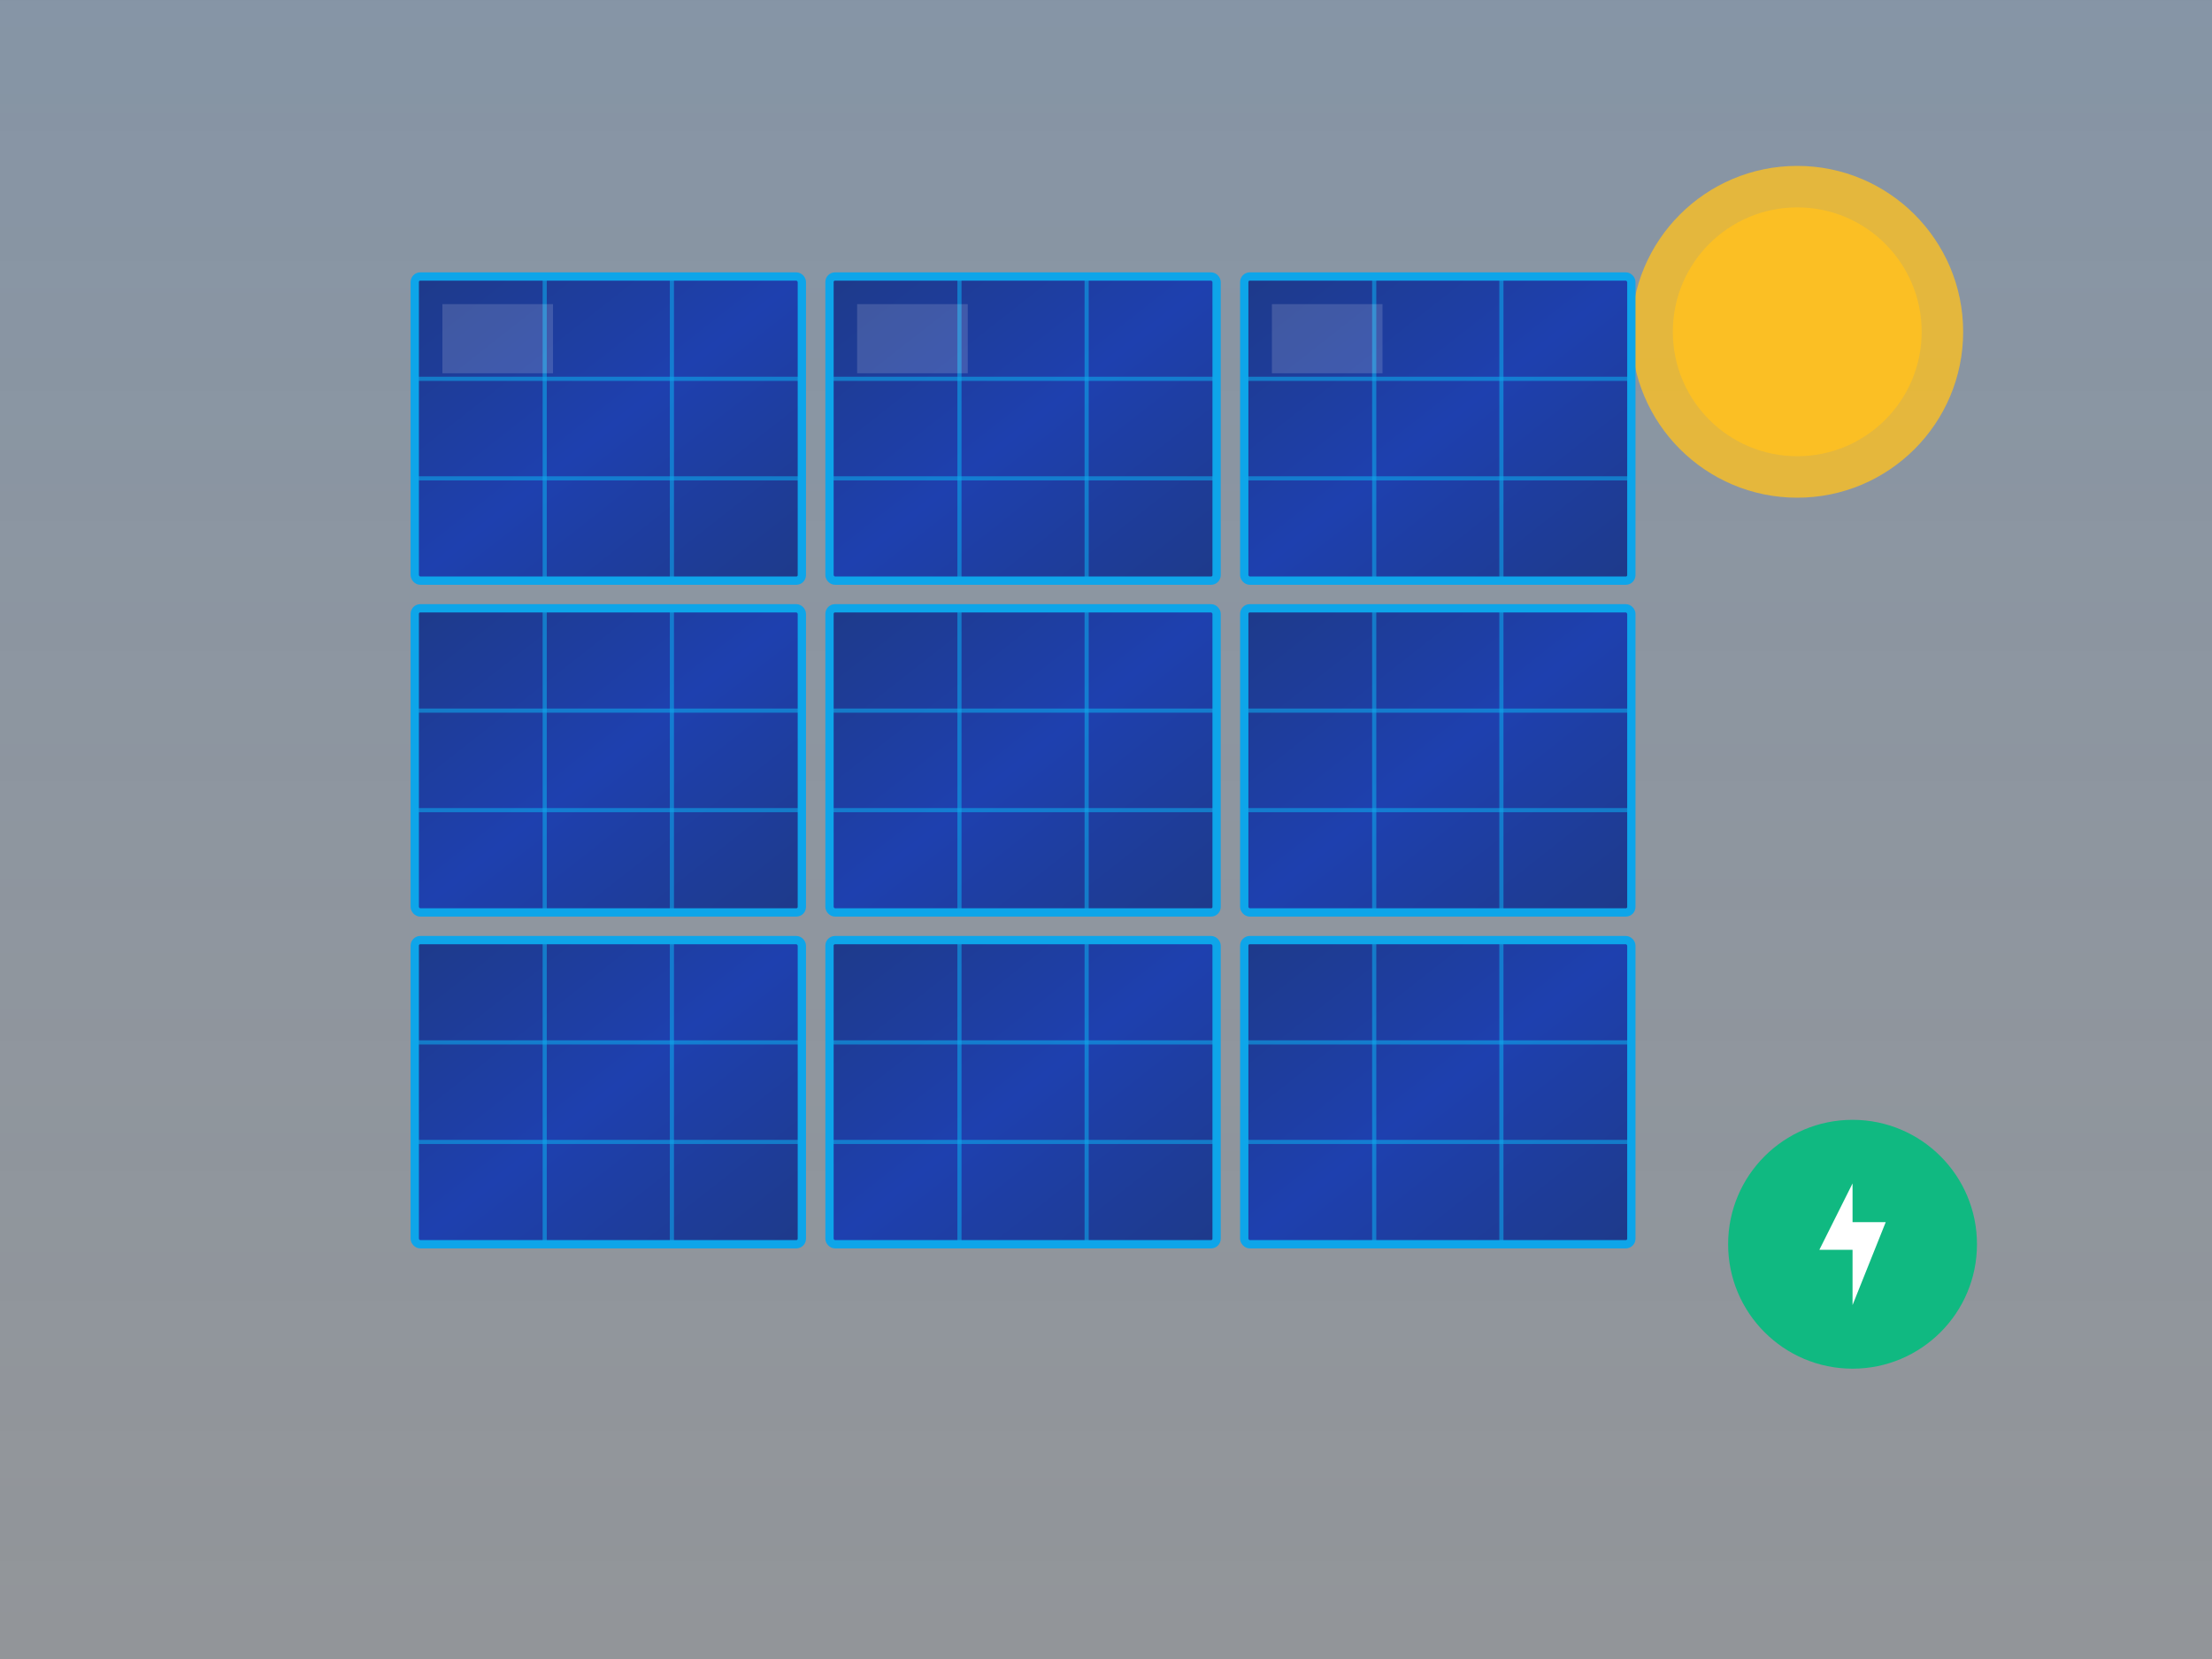<svg width="800" height="600" viewBox="0 0 800 600" fill="none" xmlns="http://www.w3.org/2000/svg">
  <rect x="0" y="0" width="800" height="600" fill="#808080" stroke="none"/>
  <!-- Realistic Solar Panel Array -->
  <defs>
    <linearGradient id="panel1" x1="0%" y1="0%" x2="100%" y2="100%">
      <stop offset="0%" style="stop-color:#1e3a8a;stop-opacity:1" />
      <stop offset="50%" style="stop-color:#1e40af;stop-opacity:1" />
      <stop offset="100%" style="stop-color:#1e3a8a;stop-opacity:1" />
    </linearGradient>
    <linearGradient id="skyGrad" x1="0%" y1="0%" x2="0%" y2="100%">
      <stop offset="0%" style="stop-color:#93c5fd;stop-opacity:0.3" />
      <stop offset="100%" style="stop-color:#dbeafe;stop-opacity:0.2" />
    </linearGradient>
  </defs>

  <!-- Sky background -->
  <rect width="800" height="600" fill="url(#skyGrad)"/>

  <!-- Sun -->
  <circle cx="650" cy="120" r="60" fill="#fbbf24" opacity="0.8"/>
  <circle cx="650" cy="120" r="45" fill="#fbbf24"/>

  <!-- Solar Panel Array (3x3 grid - realistic) -->
  <g transform="translate(150, 100)">
    <!-- Row 1 -->
    <g>
      <!-- Panel 1 -->
      <rect x="0" y="0" width="140" height="110" fill="url(#panel1)" stroke="#0ea5e9" stroke-width="3" rx="2"/>
      <!-- Grid lines -->
      <line x1="47" y1="0" x2="47" y2="110" stroke="#0ea5e9" stroke-width="1.5" opacity="0.6"/>
      <line x1="93" y1="0" x2="93" y2="110" stroke="#0ea5e9" stroke-width="1.5" opacity="0.6"/>
      <line x1="0" y1="37" x2="140" y2="37" stroke="#0ea5e9" stroke-width="1.5" opacity="0.6"/>
      <line x1="0" y1="73" x2="140" y2="73" stroke="#0ea5e9" stroke-width="1.5" opacity="0.6"/>
      <!-- Reflection -->
      <rect x="10" y="10" width="40" height="25" fill="white" opacity="0.15"/>

      <!-- Panel 2 -->
      <rect x="150" y="0" width="140" height="110" fill="url(#panel1)" stroke="#0ea5e9" stroke-width="3" rx="2"/>
      <line x1="197" y1="0" x2="197" y2="110" stroke="#0ea5e9" stroke-width="1.5" opacity="0.6"/>
      <line x1="243" y1="0" x2="243" y2="110" stroke="#0ea5e9" stroke-width="1.5" opacity="0.6"/>
      <line x1="150" y1="37" x2="290" y2="37" stroke="#0ea5e9" stroke-width="1.5" opacity="0.6"/>
      <line x1="150" y1="73" x2="290" y2="73" stroke="#0ea5e9" stroke-width="1.5" opacity="0.6"/>
      <rect x="160" y="10" width="40" height="25" fill="white" opacity="0.15"/>

      <!-- Panel 3 -->
      <rect x="300" y="0" width="140" height="110" fill="url(#panel1)" stroke="#0ea5e9" stroke-width="3" rx="2"/>
      <line x1="347" y1="0" x2="347" y2="110" stroke="#0ea5e9" stroke-width="1.5" opacity="0.6"/>
      <line x1="393" y1="0" x2="393" y2="110" stroke="#0ea5e9" stroke-width="1.5" opacity="0.6"/>
      <line x1="300" y1="37" x2="440" y2="37" stroke="#0ea5e9" stroke-width="1.5" opacity="0.6"/>
      <line x1="300" y1="73" x2="440" y2="73" stroke="#0ea5e9" stroke-width="1.5" opacity="0.6"/>
      <rect x="310" y="10" width="40" height="25" fill="white" opacity="0.15"/>
    </g>

    <!-- Row 2 -->
    <g transform="translate(0, 120)">
      <rect x="0" y="0" width="140" height="110" fill="url(#panel1)" stroke="#0ea5e9" stroke-width="3" rx="2"/>
      <line x1="47" y1="0" x2="47" y2="110" stroke="#0ea5e9" stroke-width="1.5" opacity="0.6"/>
      <line x1="93" y1="0" x2="93" y2="110" stroke="#0ea5e9" stroke-width="1.5" opacity="0.6"/>
      <line x1="0" y1="37" x2="140" y2="37" stroke="#0ea5e9" stroke-width="1.5" opacity="0.6"/>
      <line x1="0" y1="73" x2="140" y2="73" stroke="#0ea5e9" stroke-width="1.5" opacity="0.6"/>

      <rect x="150" y="0" width="140" height="110" fill="url(#panel1)" stroke="#0ea5e9" stroke-width="3" rx="2"/>
      <line x1="197" y1="0" x2="197" y2="110" stroke="#0ea5e9" stroke-width="1.5" opacity="0.6"/>
      <line x1="243" y1="0" x2="243" y2="110" stroke="#0ea5e9" stroke-width="1.5" opacity="0.6"/>
      <line x1="150" y1="37" x2="290" y2="37" stroke="#0ea5e9" stroke-width="1.5" opacity="0.6"/>
      <line x1="150" y1="73" x2="290" y2="73" stroke="#0ea5e9" stroke-width="1.5" opacity="0.6"/>

      <rect x="300" y="0" width="140" height="110" fill="url(#panel1)" stroke="#0ea5e9" stroke-width="3" rx="2"/>
      <line x1="347" y1="0" x2="347" y2="110" stroke="#0ea5e9" stroke-width="1.5" opacity="0.6"/>
      <line x1="393" y1="0" x2="393" y2="110" stroke="#0ea5e9" stroke-width="1.5" opacity="0.6"/>
      <line x1="300" y1="37" x2="440" y2="37" stroke="#0ea5e9" stroke-width="1.5" opacity="0.6"/>
      <line x1="300" y1="73" x2="440" y2="73" stroke="#0ea5e9" stroke-width="1.5" opacity="0.6"/>
    </g>

    <!-- Row 3 -->
    <g transform="translate(0, 240)">
      <rect x="0" y="0" width="140" height="110" fill="url(#panel1)" stroke="#0ea5e9" stroke-width="3" rx="2"/>
      <line x1="47" y1="0" x2="47" y2="110" stroke="#0ea5e9" stroke-width="1.5" opacity="0.6"/>
      <line x1="93" y1="0" x2="93" y2="110" stroke="#0ea5e9" stroke-width="1.5" opacity="0.6"/>
      <line x1="0" y1="37" x2="140" y2="37" stroke="#0ea5e9" stroke-width="1.5" opacity="0.6"/>
      <line x1="0" y1="73" x2="140" y2="73" stroke="#0ea5e9" stroke-width="1.5" opacity="0.6"/>

      <rect x="150" y="0" width="140" height="110" fill="url(#panel1)" stroke="#0ea5e9" stroke-width="3" rx="2"/>
      <line x1="197" y1="0" x2="197" y2="110" stroke="#0ea5e9" stroke-width="1.5" opacity="0.6"/>
      <line x1="243" y1="0" x2="243" y2="110" stroke="#0ea5e9" stroke-width="1.5" opacity="0.6"/>
      <line x1="150" y1="37" x2="290" y2="37" stroke="#0ea5e9" stroke-width="1.5" opacity="0.6"/>
      <line x1="150" y1="73" x2="290" y2="73" stroke="#0ea5e9" stroke-width="1.5" opacity="0.6"/>

      <rect x="300" y="0" width="140" height="110" fill="url(#panel1)" stroke="#0ea5e9" stroke-width="3" rx="2"/>
      <line x1="347" y1="0" x2="347" y2="110" stroke="#0ea5e9" stroke-width="1.5" opacity="0.6"/>
      <line x1="393" y1="0" x2="393" y2="110" stroke="#0ea5e9" stroke-width="1.5" opacity="0.6"/>
      <line x1="300" y1="37" x2="440" y2="37" stroke="#0ea5e9" stroke-width="1.5" opacity="0.6"/>
      <line x1="300" y1="73" x2="440" y2="73" stroke="#0ea5e9" stroke-width="1.5" opacity="0.6"/>
    </g>
  </g>

  <!-- Energy indicator -->
  <g transform="translate(620, 400)">
    <circle cx="50" cy="50" r="45" fill="#10b981"/>
    <path d="M38 52 L50 28 L50 42 L62 42 L50 72 L50 52 Z" fill="white"/>
  </g>
</svg>
